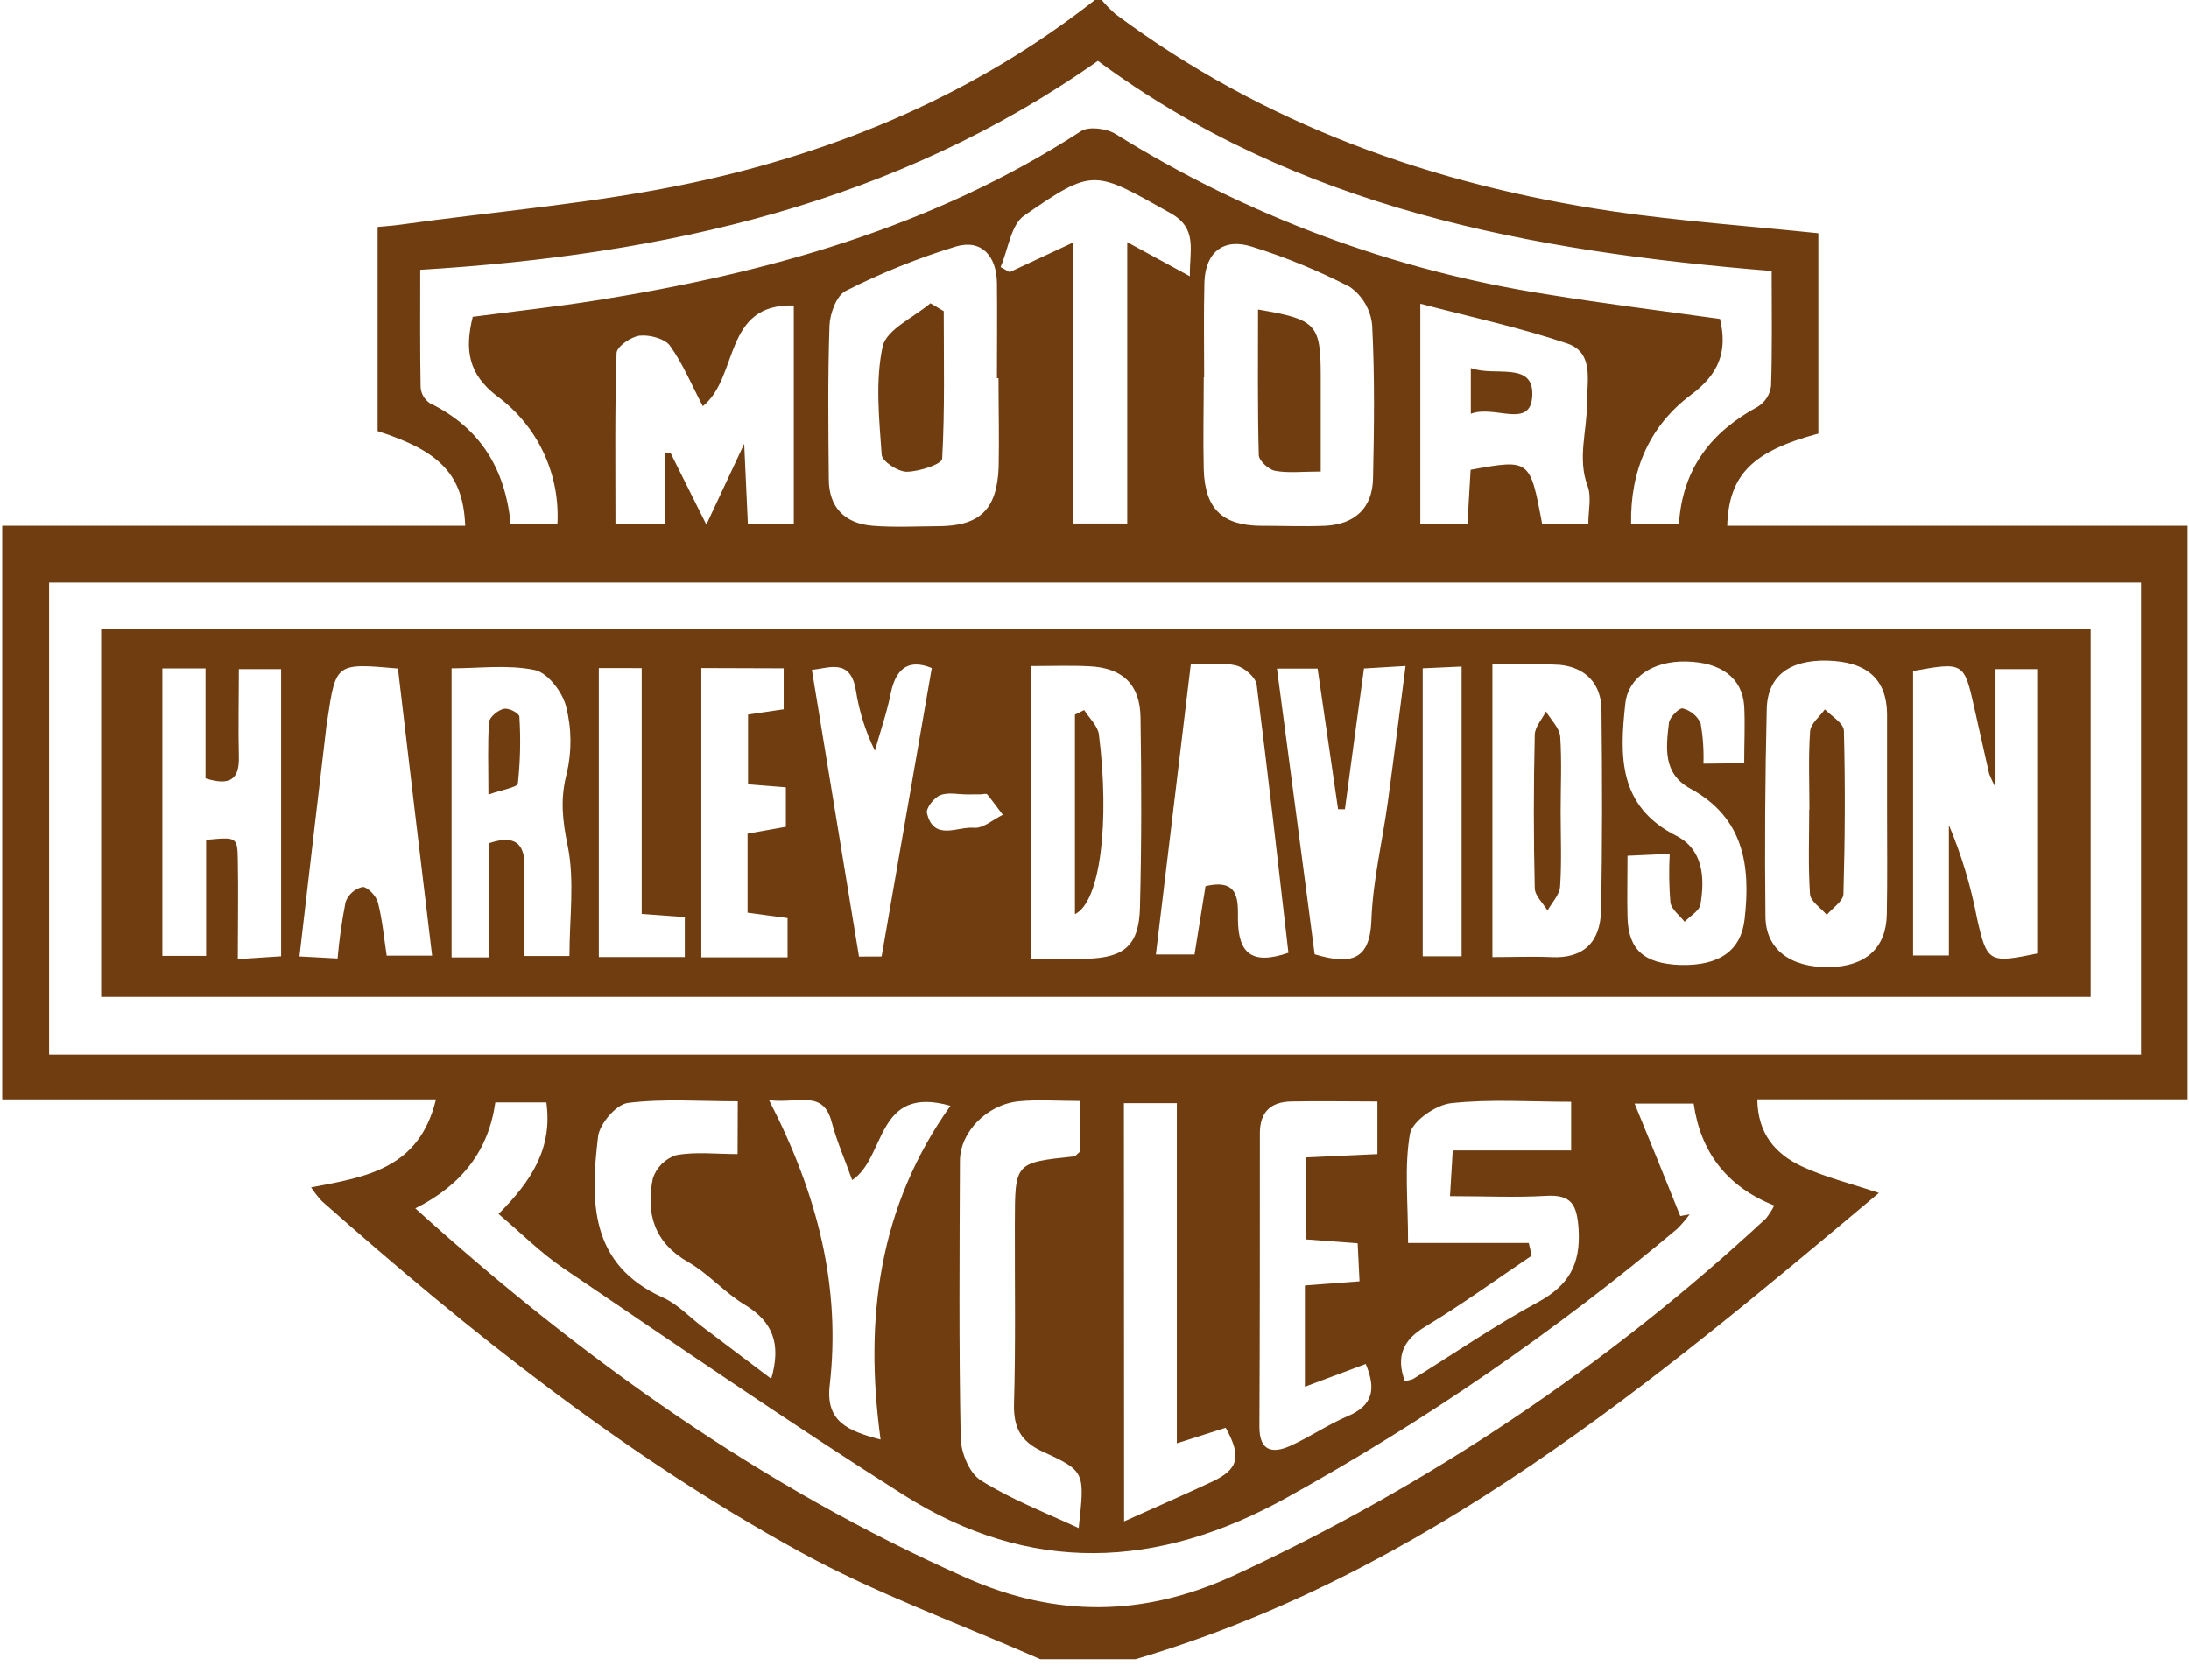 <svg width="99" height="76" viewBox="0 0 99 76" fill="none" xmlns="http://www.w3.org/2000/svg">
<path d="M49.517 0H49.826C50.016 0.226 50.222 0.438 50.444 0.633C57.152 5.631 64.769 8.355 72.972 9.565C76.005 10.007 79.075 10.22 82.238 10.551V19.613C79.251 20.41 78.189 21.481 78.115 23.782H98.935V49.727H79.477C79.495 51.302 80.311 52.197 81.463 52.747C82.531 53.251 83.702 53.532 84.975 53.961C74.668 62.609 64.488 71.171 51.355 75.053H47.047C43.402 73.444 39.615 72.088 36.141 70.173C28.271 65.849 21.263 60.271 14.554 54.329C14.377 54.136 14.215 53.929 14.069 53.711C16.54 53.238 18.953 52.889 19.718 49.73H0.1V23.782H21.04C20.951 21.497 19.919 20.406 17.078 19.502V10.267C17.451 10.229 17.748 10.211 18.044 10.171C22.467 9.553 26.946 9.201 31.301 8.271C37.935 6.851 44.118 4.241 49.517 0ZM2.221 47.704H96.832V26.349H2.221V47.704ZM21.371 14.331C23.267 14.081 25.105 13.883 26.93 13.593C34.704 12.357 42.185 10.282 48.887 5.936C49.242 5.705 50.049 5.81 50.456 6.063C56.405 9.773 63.043 12.239 69.97 13.315C72.586 13.741 75.221 14.066 77.79 14.427C78.143 15.919 77.729 16.926 76.472 17.864C74.618 19.248 73.723 21.262 73.769 23.696H75.931C76.098 21.166 77.414 19.526 79.505 18.393C79.666 18.292 79.803 18.156 79.905 17.996C80.008 17.836 80.073 17.655 80.098 17.466C80.156 15.777 80.126 14.084 80.126 12.256C69.195 11.369 58.691 9.43 49.653 2.752C40.505 9.204 30.084 11.533 19.005 12.203C19.005 14.056 18.99 15.783 19.023 17.522C19.034 17.664 19.077 17.802 19.148 17.925C19.219 18.049 19.317 18.154 19.434 18.235C21.72 19.344 22.86 21.225 23.094 23.708H25.21C25.273 22.591 25.056 21.475 24.578 20.463C24.1 19.451 23.377 18.575 22.474 17.914C21.183 16.919 21.009 15.841 21.38 14.331H21.371ZM75.984 55.008L76.416 54.928C76.246 55.162 76.057 55.382 75.851 55.586C70.379 60.193 64.474 64.26 58.218 67.73C52.35 71.001 46.562 71.226 40.86 67.616C35.656 64.323 30.581 60.821 25.479 57.365C24.438 56.66 23.539 55.749 22.548 54.912C24.012 53.445 25.003 51.96 24.71 49.866H22.402C22.094 52.052 20.883 53.606 18.783 54.659C26.393 61.534 34.479 67.276 43.695 71.368C47.76 73.175 51.726 73.135 55.76 71.285C64.6 67.203 72.738 61.744 79.869 55.113C80.014 54.932 80.139 54.736 80.243 54.529C78.081 53.674 76.904 52.089 76.598 49.921H73.927C74.699 51.799 75.347 53.402 75.993 55.008H75.984ZM45.159 17.108H45.088C45.088 15.665 45.104 14.226 45.088 12.784C45.067 11.576 44.384 10.81 43.235 11.15C41.518 11.673 39.85 12.345 38.25 13.158C37.836 13.361 37.534 14.18 37.515 14.726C37.435 17.04 37.462 19.359 37.484 21.673C37.484 22.964 38.222 23.683 39.473 23.782C40.446 23.86 41.428 23.807 42.404 23.801C44.31 23.801 45.094 23.056 45.166 21.123C45.193 19.786 45.159 18.445 45.159 17.108ZM54.471 17.068H54.441C54.441 18.457 54.407 19.847 54.441 21.237C54.493 23.004 55.278 23.761 57.001 23.782C57.98 23.782 58.959 23.822 59.935 23.782C61.26 23.714 62.066 22.995 62.097 21.651C62.147 19.335 62.178 17.018 62.057 14.705C62.023 14.36 61.916 14.027 61.741 13.729C61.566 13.43 61.328 13.173 61.044 12.975C59.63 12.244 58.154 11.637 56.633 11.162C55.343 10.745 54.521 11.4 54.471 12.756C54.434 14.186 54.459 15.628 54.459 17.068H54.471ZM33.657 20.076L33.824 23.702H35.9V13.818C32.691 13.72 33.429 17.058 31.786 18.374C31.276 17.404 30.881 16.441 30.288 15.622C30.056 15.313 29.361 15.131 28.922 15.184C28.533 15.233 27.894 15.681 27.885 15.971C27.801 18.519 27.835 21.07 27.835 23.693H30.059V20.512L30.316 20.468L31.946 23.73L33.657 20.076ZM48.838 49.801C47.809 49.801 46.938 49.733 46.08 49.816C44.64 49.958 43.417 51.206 43.414 52.51C43.396 56.676 43.365 60.849 43.448 65.009C43.448 65.682 43.834 66.631 44.353 66.958C45.721 67.82 47.26 68.41 48.785 69.12C49.06 66.594 49.094 66.547 47.161 65.664C46.175 65.21 45.833 64.589 45.86 63.502C45.938 60.778 45.891 58.05 45.898 55.323C45.904 52.596 45.898 52.59 48.557 52.312C48.64 52.312 48.717 52.197 48.838 52.102V49.801ZM71.833 23.711C71.833 23.093 71.984 22.476 71.805 21.997C71.326 20.725 71.783 19.486 71.771 18.235C71.771 17.241 72.104 15.95 70.878 15.536C68.738 14.813 66.514 14.337 64.235 13.738V23.696H66.366C66.418 22.816 66.468 22.019 66.511 21.25C69.195 20.762 69.195 20.762 69.751 23.721L71.833 23.711ZM65.578 54.106C65.628 53.269 65.662 52.729 65.702 52.04H71.057V49.838C69.186 49.838 67.385 49.708 65.621 49.903C64.936 49.98 63.879 50.712 63.768 51.283C63.506 52.769 63.682 54.332 63.682 56.225H69.139L69.275 56.796C67.681 57.871 66.122 59.005 64.479 59.996C63.441 60.614 63.132 61.352 63.53 62.467C63.659 62.454 63.786 62.424 63.907 62.378C65.782 61.213 67.614 59.956 69.541 58.909C70.943 58.152 71.493 57.198 71.394 55.601C71.32 54.502 71.085 54.017 69.902 54.094C68.54 54.174 67.163 54.106 65.578 54.106ZM53.814 12.496C53.789 11.292 54.187 10.335 52.921 9.633C49.474 7.7 49.468 7.573 46.318 9.754C45.715 10.174 45.595 11.298 45.252 12.079L45.663 12.308L48.511 10.98V23.677H50.981V10.955L53.814 12.496ZM50.839 68.817C52.306 68.156 53.554 67.613 54.786 67.038C56.019 66.464 56.161 65.899 55.435 64.583L53.224 65.287V49.9H50.83L50.839 68.817ZM59.061 56.061V52.355L62.295 52.204V49.825C60.917 49.825 59.645 49.798 58.376 49.825C57.474 49.85 56.976 50.292 56.979 51.277C56.979 55.697 56.98 60.117 56.958 64.537C56.958 65.624 57.526 65.772 58.351 65.404C59.237 65.003 60.053 64.444 60.945 64.061C62.106 63.57 62.239 62.825 61.767 61.698L59.015 62.727V58.146L61.486 57.958L61.402 56.237L59.061 56.061ZM34.782 49.767C36.987 54.041 38.037 58.214 37.524 62.665C37.339 64.283 38.309 64.722 39.825 65.114C39.078 59.638 39.748 54.563 42.985 50.02C39.587 49.056 40.088 52.361 38.541 53.38C38.213 52.454 37.846 51.629 37.614 50.755C37.222 49.276 36.128 49.927 34.782 49.767ZM33.367 49.816C31.656 49.816 30.007 49.69 28.398 49.89C27.872 49.955 27.119 50.832 27.048 51.41C26.699 54.326 26.649 57.198 29.991 58.696C30.677 59.005 31.227 59.623 31.844 60.074C32.836 60.827 33.833 61.578 34.88 62.368C35.344 60.775 34.939 59.783 33.701 59.029C32.774 58.474 32.045 57.612 31.119 57.084C29.574 56.2 29.207 54.875 29.525 53.309C29.604 53.063 29.741 52.838 29.924 52.655C30.107 52.471 30.331 52.333 30.578 52.253C31.461 52.089 32.397 52.204 33.358 52.204L33.367 49.816Z" fill="#6F3D0F"/>
<path d="M94.553 28.468V45.094H4.575V28.468H94.553ZM86.522 30.352V43.222H88.141V37.317C88.712 38.675 89.139 40.091 89.413 41.539C89.864 43.534 89.951 43.587 92.134 43.133V30.268H90.25V35.621C90.144 35.42 90.048 35.214 89.963 35.003C89.734 34.003 89.515 33.002 89.287 32.001C88.832 29.96 88.799 29.938 86.531 30.352H86.522ZM85.345 36.755C85.345 35.266 85.345 33.777 85.345 32.288C85.324 30.71 84.419 29.926 82.643 29.882C80.941 29.842 79.937 30.574 79.903 32.075C79.829 35.205 79.81 38.336 79.845 41.468C79.863 42.959 80.99 43.775 82.733 43.747C84.37 43.719 85.302 42.892 85.333 41.372C85.364 39.852 85.345 38.299 85.345 36.755ZM46.614 30.129V43.37C47.541 43.37 48.362 43.395 49.175 43.37C50.864 43.315 51.513 42.753 51.556 41.054C51.63 38.184 51.627 35.312 51.581 32.44C51.556 30.948 50.759 30.21 49.27 30.139C48.412 30.096 47.553 30.129 46.614 30.129ZM7.343 30.235V43.241H9.322V37.99C10.706 37.854 10.737 37.854 10.755 38.895C10.783 40.362 10.755 41.829 10.755 43.386L12.714 43.259V30.268H10.802C10.802 31.64 10.771 32.919 10.802 34.194C10.839 35.257 10.406 35.556 9.295 35.207V30.235H7.343ZM22.134 43.309V38.135C23.264 37.761 23.725 38.135 23.721 39.167C23.721 40.526 23.721 41.888 23.721 43.247H25.754C25.754 41.52 25.995 39.849 25.677 38.271C25.442 37.125 25.328 36.155 25.627 35.006C25.866 34.003 25.858 32.957 25.602 31.958C25.442 31.306 24.772 30.432 24.188 30.309C22.983 30.055 21.689 30.231 20.423 30.231V43.309H22.134ZM58.271 43.102C57.801 39.012 57.344 34.988 56.834 30.973C56.791 30.633 56.266 30.185 55.889 30.099C55.272 29.95 54.592 30.058 53.854 30.058C53.316 34.518 52.798 38.824 52.276 43.176H54.024L54.521 40.087C56.087 39.71 55.985 40.794 55.988 41.61C56.004 43.126 56.621 43.667 58.264 43.102H58.271ZM15.268 43.358C15.343 42.498 15.464 41.642 15.632 40.794C15.695 40.627 15.798 40.478 15.932 40.361C16.066 40.243 16.228 40.161 16.401 40.121C16.63 40.121 17.019 40.535 17.093 40.828C17.294 41.61 17.365 42.422 17.489 43.231H19.543C19.011 38.793 18.496 34.494 17.998 30.241C15.191 29.99 15.191 29.991 14.808 32.548C14.808 32.597 14.786 32.647 14.78 32.699C14.369 36.189 13.958 39.682 13.544 43.265L15.268 43.358ZM67.496 43.296C68.423 43.296 69.285 43.259 70.137 43.296C71.635 43.38 72.376 42.592 72.407 41.208C72.472 38.181 72.463 35.155 72.429 32.128C72.429 30.942 71.719 30.191 70.545 30.074C69.53 30.015 68.512 30.008 67.496 30.052V43.296ZM78.884 34.522C78.884 33.573 78.927 32.755 78.884 31.942C78.798 30.667 77.84 29.956 76.259 29.922C74.764 29.889 73.636 30.639 73.507 31.825C73.247 34.188 73.179 36.458 75.786 37.792C77.022 38.41 77.111 39.679 76.907 40.899C76.858 41.208 76.438 41.434 76.188 41.696C75.965 41.406 75.592 41.137 75.545 40.822C75.485 40.091 75.474 39.356 75.514 38.623L73.606 38.71C73.606 39.744 73.584 40.615 73.606 41.489C73.646 42.969 74.356 43.593 76.005 43.651C77.784 43.695 78.739 42.981 78.9 41.594C79.184 39.151 78.865 36.989 76.453 35.673C75.196 34.991 75.348 33.82 75.48 32.693C75.511 32.44 75.953 32.007 76.098 32.044C76.275 32.089 76.44 32.171 76.581 32.287C76.722 32.402 76.835 32.547 76.913 32.712C77.018 33.316 77.061 33.93 77.04 34.543L78.884 34.522ZM59.463 43.17C61.103 43.658 61.955 43.441 62.023 41.625C62.091 39.809 62.521 38.067 62.765 36.285C63.039 34.277 63.29 32.27 63.568 30.126L61.687 30.238C61.378 32.461 61.106 34.534 60.825 36.603H60.516C60.207 34.494 59.898 32.384 59.59 30.244H57.752C58.336 34.63 58.895 38.898 59.457 43.173L59.463 43.17ZM31.718 30.219V43.306H35.619V41.529L33.809 41.285V37.709L35.542 37.4V35.612L33.831 35.476V32.322L35.443 32.084V30.231L31.718 30.219ZM39.872 43.268C40.641 38.852 41.388 34.549 42.142 30.219C41.169 29.821 40.539 30.145 40.289 31.343C40.113 32.227 39.813 33.085 39.569 33.956C39.146 33.095 38.855 32.174 38.707 31.226C38.463 29.75 37.472 30.234 36.718 30.299L38.849 43.272L39.872 43.268ZM27.082 30.219V43.293H30.971V41.483L29.022 41.341V30.222L27.082 30.219ZM64.343 43.259H66.103V30.151L64.343 30.231V43.259ZM43.736 35.933C43.325 35.933 42.874 35.825 42.522 35.97C42.244 36.081 41.87 36.557 41.923 36.779C42.231 38.073 43.316 37.372 44.051 37.443C44.462 37.483 44.919 37.066 45.354 36.856C45.119 36.548 44.897 36.239 44.647 35.93C44.604 35.88 44.449 35.93 44.338 35.93L43.736 35.933Z" fill="#6F3D0F"/>
<path d="M42.682 14.075C42.682 16.302 42.735 18.529 42.611 20.746C42.611 20.993 41.567 21.336 41.008 21.339C40.613 21.339 39.896 20.87 39.875 20.57C39.761 18.939 39.581 17.244 39.918 15.678C40.085 14.906 41.32 14.362 42.08 13.717L42.682 14.075Z" fill="#6F3D0F"/>
<path d="M59.731 21.33C58.873 21.33 58.249 21.407 57.662 21.296C57.371 21.24 56.936 20.839 56.93 20.586C56.871 18.402 56.896 16.215 56.896 14.001C59.533 14.445 59.728 14.665 59.731 16.987V21.33Z" fill="#6F3D0F"/>
<path d="M66.52 18.717V16.648C67.573 17.055 69.362 16.32 69.3 17.883C69.238 19.446 67.601 18.297 66.52 18.717Z" fill="#6F3D0F"/>
<path d="M81.834 36.612C81.834 35.433 81.781 34.25 81.865 33.076C81.889 32.733 82.3 32.415 82.532 32.088C82.841 32.397 83.384 32.721 83.393 33.048C83.458 35.519 83.443 37.971 83.372 40.433C83.372 40.757 82.881 41.069 82.618 41.384C82.353 41.075 81.883 40.767 81.861 40.458C81.772 39.179 81.824 37.894 81.824 36.612H81.834Z" fill="#6F3D0F"/>
<path d="M48.616 41.353V32.325L49.033 32.118C49.264 32.486 49.65 32.835 49.7 33.227C50.194 37.19 49.771 40.788 48.616 41.353Z" fill="#6F3D0F"/>
<path d="M22.09 35.939C22.09 34.67 22.05 33.663 22.118 32.665C22.137 32.44 22.514 32.128 22.773 32.066C23.032 32.004 23.483 32.276 23.489 32.412C23.553 33.419 23.531 34.429 23.422 35.433C23.4 35.618 22.699 35.72 22.09 35.939Z" fill="#6F3D0F"/>
<path d="M70.582 36.708C70.582 37.839 70.634 38.972 70.557 40.106C70.532 40.476 70.187 40.828 69.989 41.19C69.788 40.853 69.421 40.523 69.411 40.183C69.356 37.873 69.356 35.55 69.411 33.246C69.411 32.888 69.742 32.535 69.918 32.18C70.143 32.56 70.536 32.931 70.563 33.326C70.638 34.444 70.582 35.578 70.582 36.708Z" fill="#6F3D0F"/>
</svg>
